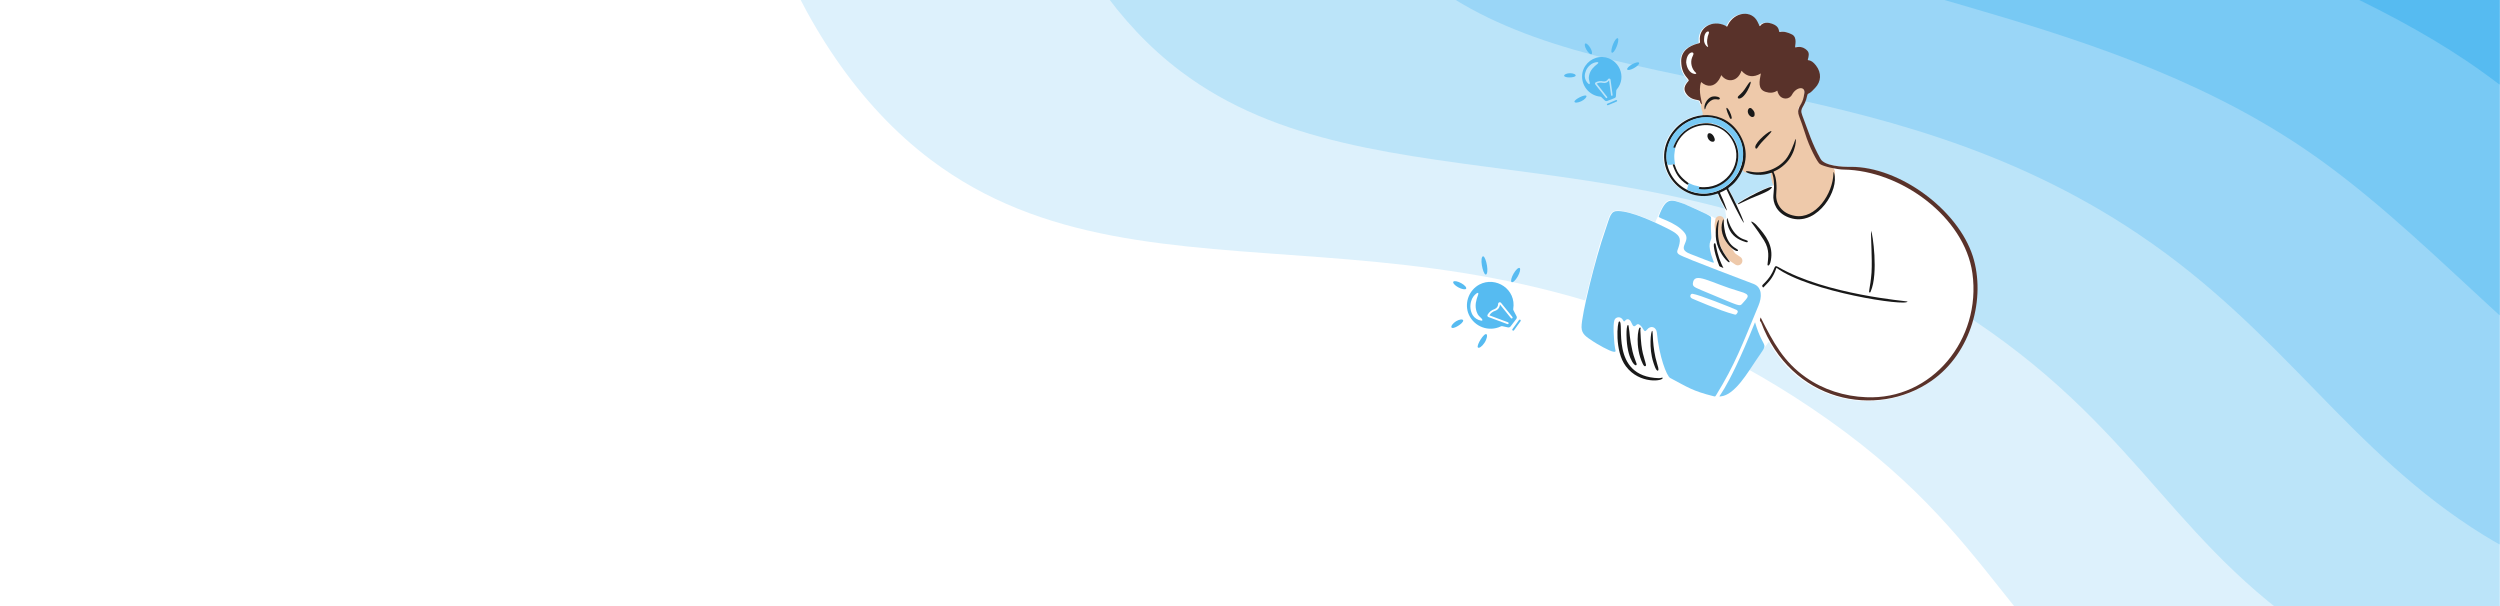 <?xml version="1.0" encoding="UTF-8" standalone="no"?><!DOCTYPE svg PUBLIC "-//W3C//DTD SVG 1.1//EN" "http://www.w3.org/Graphics/SVG/1.1/DTD/svg11.dtd"><svg width="100%" height="100%" viewBox="0 0 14325 3475" version="1.1" xmlns="http://www.w3.org/2000/svg" xmlns:xlink="http://www.w3.org/1999/xlink" xml:space="preserve" xmlns:serif="http://www.serif.com/" style="fill-rule:evenodd;clip-rule:evenodd;stroke-linecap:round;"><rect x="0" y="0" width="14325" height="3475" fill="#333333" stroke="none"/><g><g><clipPath id="_clip1"><rect x="0" y="-0.154" width="14322.9" height="3476.3"/></clipPath><g clip-path="url(#_clip1)"><rect x="0" y="0" width="14322.9" height="3492.73" style="fill:#fff;"/><g><g><clipPath id="_clip2"><rect x="-54.167" y="-8.485" width="14427.1" height="9036.63"/></clipPath><g clip-path="url(#_clip2)"><path d="M6679.83,1435.94c1180.75,890.559 2660.25,-108.544 4544.79,1159.19c1045.8,703.422 843.942,1181.8 1814.65,1782.08c1463.85,905.324 3905.47,1043.76 5633.12,-324.304c1941.49,-1537.34 1845.83,-4077.67 1826.39,-4593.89c-140.971,-3750.34 -3703.44,-5837.73 -4061.25,-6039.89c-2896.98,-1636.61 -7621.58,-1877.57 -9769.29,1006.09c-1632.88,2192.4 -1524.27,5852.41 11.596,7010.81l-0,-0.088l-0.013,-0.005Z" style="fill:#aaf9f9;fill-rule:nonzero;"/><path d="M5753.71,1431.34c1266.82,955.437 2854.04,-116.502 4875.92,1243.6c1121.93,754.705 905.4,1267.84 1946.81,1911.95c1570.45,971.252 4189.96,1119.75 6043.54,-348.009c2082.81,-1649.24 1980.38,-4374.66 1959.38,-4928.52c-151.392,-4023.49 -3973.21,-6263.02 -4357.12,-6479.85c-3107.97,-1755.74 -8176.71,-2014.38 -10481,1079.38c-1751.77,2352.06 -1635.26,6278.75 12.462,7521.46l0.021,-0.004Z" style="fill:#c6fbfb;fill-rule:nonzero;"/><path d="M4827.5,1426.75c1352.78,1020.32 3047.74,-124.372 5206.96,1328.02c1198.16,805.971 966.875,1353.92 2079.05,2041.7c1677.15,1037.2 4474.46,1195.79 6453.88,-371.601c2224.3,-1761.23 2114.75,-4671.75 2092.36,-5263.19c-161.63,-4296.72 -4242.92,-6688.18 -4652.88,-6919.78c-3319,-1875 -8731.96,-2151.14 -11192.6,1152.65c-1870.85,2511.78 -1746.34,6705.04 13.263,8032.2l-0.042,0.008Z" style="fill:#e3fdfd;fill-rule:nonzero;"/><path d="M3901.39,1422.06c1438.82,1085.2 3241.53,-132.238 5538,1412.43c1274.27,857.15 1028.42,1440.02 2211.2,2171.57c1783.73,1103.13 4758.96,1271.79 6864.17,-395.214c2365.62,-1873.22 2249.13,-4968.75 2225.52,-5597.74c-171.875,-4569.85 -4512.71,-7113.42 -4948.75,-7359.79c-3530.07,-1994.16 -9287.17,-2287.89 -11904.3,1225.92c-1989.74,2671.5 -1857.31,7131.37 14.063,8542.85l0.083,0l0.008,-0.02Z" style="fill:#fff;fill-rule:nonzero;"/><path d="M5333.62,915.57c1271.82,959.234 3014.55,56.392 5044.42,1421.8c1126.41,757.713 1087.15,1375.4 2132.69,2022c1576.68,975.15 4201.29,1045.15 6062.17,-428.443c2091.15,-1655.78 1880.9,-4490.9 1848.09,-5045.31c-244.446,-4122.65 -4047.14,-6226.86 -4432.54,-6444.57c-3120.36,-1762.73 -8303.33,-2051.7 -10616.8,1054.35c-1758.89,2361.43 -1692.33,6172.49 -38.108,7420.15l0.033,0.03Z" style="fill:#ddf1fc;fill-rule:nonzero;"/><path d="M6765.88,409.076c1104.81,833.28 2787.48,245.027 4550.83,1431.17c978.542,658.166 1145.9,1310.78 2054.1,1872.52c1369.72,847.065 3643.7,818.519 5260.25,-461.587c1816.67,-1438.43 1512.15,-4013.23 1470.49,-4493.04c-319.617,-3675.83 -3581.41,-5340.17 -3916.22,-5529.32c-2710.64,-1531.33 -7319.62,-1815.5 -9329.29,882.689c-1527.87,2051.35 -1527.24,5213.69 -90.175,6297.58l0.017,-0.017Z" style="fill:#bbe4f9;fill-rule:nonzero;"/><path d="M8198.12,-97.506c937.796,707.323 2560.42,433.657 4057.29,1440.54c830.658,558.738 1204.63,1246.17 1975.59,1722.96c1162.67,719.086 3086.02,591.874 4458.25,-494.74c1542.01,-1221.06 1143.05,-3535.54 1093.05,-3940.56c-398.437,-3228.99 -3115.74,-4453.61 -3399.89,-4614.11c-2300.94,-1299.91 -6335.92,-1579.24 -8041.79,711.111c-1297.1,1741.17 -1362.34,4254.81 -142.517,5174.81l0.017,-0.008Z" style="fill:#9ad6f7;fill-rule:nonzero;"/><path d="M9630.38,-604c770.867,581.361 2333.42,622.291 3563.7,1449.91c682.708,459.204 1263.39,1181.46 1897.1,1573.39c955.625,591.085 2528.28,365.154 3656.41,-527.968c1267.36,-1003.62 772.742,-3057.69 715.275,-3388.2c-483.333,-2781.56 -2649.93,-3567.01 -2883.5,-3698.98c-1891.22,-1068.42 -5352.08,-1343.05 -6754.29,539.45c-1066,1431.27 -1197.27,3296.09 -194.583,4052.3l-0.083,0.088l-0.017,-0Z" style="fill:#78c9f4;fill-rule:nonzero;"/><path d="M11062.6,-1110.58c603.854,455.487 2106.35,810.917 3070.14,1459.28c534.845,359.763 1322.14,1116.85 1818.6,1423.92c748.663,463.001 1970.71,138.521 2854.39,-561.116c992.708,-786.167 401.388,-2579.58 337.675,-2835.83c-579.517,-2331.28 -2184.2,-2680.35 -2367.19,-2783.76c-1481.6,-836.997 -4368.38,-1106.87 -5466.79,367.88c-835.138,1121.28 -1032.19,2337.3 -246.821,2929.71l0,-0.088Z" style="fill:#56bbf1;fill-rule:nonzero;"/><path d="M12444.5,-1053.57c477.412,360.112 1686.89,570.044 2448.97,1082.64c422.879,284.451 1028.25,909.033 1420.75,1151.77c591.908,366.123 1617.69,80.791 2298.24,-542.117c730.905,-668.868 293.23,-2002.1 242.884,-2204.79c-458.334,-1843.26 -1727.07,-2119.3 -1871.77,-2200.99c-1171.44,-661.804 -3453.94,-875.188 -4322.46,290.903c-660.33,886.498 -837.709,1954.19 -216.634,2422.59l0.013,0Z" style="fill:#5185de;fill-rule:nonzero;"/><path d="M13826.5,-996.551c351.059,264.735 1267.43,329.085 1827.74,705.993c310.921,209.139 734.254,701.136 1022.87,879.689c435.191,269.157 1267.03,27.314 1742.38,-523.022c471.875,-546.446 184.721,-1424.72 147.741,-1573.66c-336.979,-1355.25 -1269.83,-1558.19 -1376.16,-1618.31c-861.321,-486.593 -2539.51,-643.417 -3178.05,213.909c-485.504,651.807 -643.109,1571.11 -186.513,1915.49l0,-0.088Z" style="fill:#4b4eca;fill-rule:nonzero;"/><path d="M9263.54,581.849l-49.759,21.071c-2.341,0.986 -5.083,-0.13 -6.058,-2.492c-0.987,-2.366 0.121,-5.122 2.467,-6.108l49.758,-21.071c2.358,-0.986 5.083,0.135 6.075,2.496c0.971,2.362 -0.137,5.118 -2.483,6.104Z" style="fill:#56bbf1;fill-rule:nonzero;"/><path d="M9081.08,253.233c2.155,-8.864 12.917,-4.006 24.325,10.567c11.425,14.574 18.855,33.745 16.63,42.604c-2.205,8.864 -12.896,4.007 -24.321,-10.567c-11.409,-14.577 -18.838,-33.547 -16.634,-42.604Z" style="fill:#56bbf1;fill-rule:nonzero;"/><path d="M9240.92,301.282c-20.679,10.769 3.575,-71.024 24.183,-81.596c20.608,-10.567 -3.596,70.832 -24.183,81.596Z" style="fill:#56bbf1;fill-rule:nonzero;"/><path d="M9328.04,400.669c-9.463,-1.967 -3.854,-13.193 12.779,-25.14c16.633,-11.948 37.571,-20.086 47.012,-18.181c9.463,1.9 3.788,13.063 -12.775,25.14c-16.566,12.077 -37.762,20.22 -47.016,18.181Z" style="fill:#56bbf1;fill-rule:nonzero;"/><path d="M9027.08,428.641c12.259,15.358 -49.429,19.955 -62.275,9.124c-6.458,-5.449 1.234,-13.655 19.167,-17.136c17.621,-3.411 37.5,1.053 43.108,8.012Z" style="fill:#56bbf1;fill-rule:nonzero;"/><path d="M9085.71,547.06c9.321,1.313 4.946,13.13 -11.875,25.342c-16.825,12.207 -39.254,17.984 -48.316,14.506c-19.946,-7.744 42.258,-42.34 60.121,-39.781l0.07,-0.067Z" style="fill:#56bbf1;fill-rule:nonzero;"/><path d="M9184.83,326.691c-54.633,-3.087 -103.816,33.476 -116.925,86.978c-13.37,62.887 26.421,124.724 88.888,138.182c4.304,0.919 8.683,1.577 13.037,2.039c4.638,0.327 5.159,2.227 25.905,21.792c3.645,3.545 8.991,4.594 13.679,2.689l41.666,-16.213c4.829,-1.708 8.092,-6.234 8.163,-11.356c2.533,-33.085 1.233,-33.937 4.041,-37.222c63.317,-73.848 10.038,-181.18 -78.52,-186.759l0.066,-0.13Zm-79.546,106.082c-4.187,20.547 0.9,24.746 3.976,41.161c0.12,0.26 -0.001,0.587 0.12,1.049c0.4,2.953 0.071,7.55 -3.387,7.353c-1.492,-0.264 -2.863,-0.985 -3.904,-2.034c-13.317,-11.033 -21.129,-27.444 -21.459,-44.773c0.78,-23.303 11.075,-45.293 28.438,-60.785c11.596,-11.032 26.667,-17.66 42.571,-18.843c9.129,0.394 8.679,4.069 2.15,9.782c-10.817,8.138 -20.729,17.464 -29.6,27.767c-9.321,11.422 -15.85,24.88 -18.904,39.323Zm135.104,111.531c0.137,2.492 -1.754,4.724 -4.238,4.858c-2.204,0.13 -4.237,-1.38 -4.758,-3.545l-11.546,-84.813c-7.687,11.813 -21.908,17.459 -35.537,14.179c-11.805,-2.958 -24.184,-1.511 -35.017,4.069l59.742,75.949c1.562,1.972 1.229,4.858 -0.663,6.502c-2.012,1.443 -4.754,1.179 -6.458,-0.658l-60.763,-76.998c-2.741,-3.352 -2.362,-8.273 0.971,-11.033c0.454,-0.39 0.975,-0.722 1.563,-1.049c13.108,-7.152 28.37,-9.124 42.85,-5.449c11.075,2.034 22.291,-3.214 27.775,-13.126c2.675,-3.545 7.691,-4.204 11.145,-1.51c1.705,1.313 2.813,3.213 3.075,5.315l11.805,87.242l0.054,0.067Z" style="fill:#56bbf1;fill-rule:nonzero;"/><path d="M8712.88,1840.23l-37.604,52.143c-1.808,2.496 -5.208,3.041 -7.708,1.238c-2.517,-1.783 -3.021,-5.244 -1.234,-7.761l37.588,-52.139c1.804,-2.5 5.208,-3.041 7.725,-1.259c2.5,1.8 3.004,5.244 1.233,7.778Z" style="fill:#56bbf1;fill-rule:nonzero;"/><path d="M8327.12,1620.1c-3.262,-10.282 10.608,-12.081 31.113,-4.3c20.537,7.753 39.741,22.552 42.933,32.889c3.196,10.34 -10.608,12.085 -31.108,4.299c-20.542,-7.752 -39.621,-22.35 -42.938,-32.888Z" style="fill:#56bbf1;fill-rule:nonzero;"/><path d="M8518.5,1569.84c-14.325,23.714 -39.812,-74.2 -25.296,-97.679c14.513,-23.484 39.6,74.024 25.296,97.679Z" style="fill:#56bbf1;fill-rule:nonzero;"/><path d="M8667.5,1616.59c-10.763,3.846 -11.946,-10.949 -2.379,-33.396c9.517,-22.414 25.8,-43.624 36.562,-47.563c10.746,-3.943 11.788,10.911 2.413,33.367c-9.375,22.456 -25.938,43.862 -36.563,47.562l-0.033,0.03Z" style="fill:#56bbf1;fill-rule:nonzero;"/><path d="M8379.5,1831.34c21.808,7.932 -37.917,50.842 -57.55,47.856c-9.896,-1.502 -7.083,-14.632 8.975,-29.26c15.8,-14.334 38.679,-22.2 48.575,-18.596Z" style="fill:#56bbf1;fill-rule:nonzero;"/><path d="M8511.33,1915.06c10.225,-4.404 13.021,10.295 3.438,33.002c-9.567,22.686 -28.821,42.579 -40.088,44.605c-24.929,4.493 16.946,-69.078 36.65,-77.607Z" style="fill:#56bbf1;fill-rule:nonzero;"/><path d="M8477.12,1630.28c-57.275,30.758 -84.775,98.166 -65.421,160.57c24.863,71.994 102.988,110.08 174.5,85.053c4.946,-1.733 9.775,-3.725 14.479,-6.016c4.913,-2.533 6.563,-0.872 39.53,6.066c5.87,1.347 11.945,-0.91 15.537,-5.785l32.346,-42.264c3.8,-4.685 4.375,-11.276 1.337,-16.553c-17.641,-35.099 -19.462,-35.133 -18.645,-40.288c19.062,-114.116 -100.505,-189.822 -193.663,-140.72l0,-0.063Zm-15.783,156.828c8.333,23.438 16.058,24.558 29.2,39.294c0.279,0.156 0.312,0.609 0.854,0.961c2.167,2.744 4.704,7.639 1.058,9.506c-1.683,0.684 -3.508,0.822 -5.262,0.369c-20.225,-3.008 -38.192,-14.699 -49.15,-32.091c-13.471,-24.138 -16.459,-52.806 -8.35,-79.226c5.037,-18.366 16.2,-34.432 31.666,-45.457c9.463,-5.277 11.234,-1.241 8.163,8.646c-5.938,14.98 -10.333,30.527 -13.042,46.463c-2.516,17.363 -0.833,35.016 4.879,51.569l-0.016,-0.034Zm205.07,29.399c1.684,2.449 1.13,5.839 -1.337,7.567c-2.188,1.523 -5.138,1.242 -6.979,-0.663l-63.509,-78.776c-0.608,16.725 -11.579,31.269 -27.395,36.391c-13.734,4.283 -25.467,13.474 -32.967,25.815l106.979,40.045c2.775,1.083 4.234,4.162 3.317,6.972c-1.167,2.694 -4.133,4.145 -6.946,3.34l-108.629,-40.465c-4.863,-1.64 -7.429,-6.922 -5.763,-11.779c0.259,-0.701 0.555,-1.38 0.971,-1.976c8.904,-15.362 23.229,-26.793 40.088,-32.02c12.516,-4.808 20.608,-17.078 20.154,-30.573c0.558,-5.21 5.208,-9.002 10.417,-8.423c2.5,0.251 4.791,1.522 6.354,3.507l65.279,81.054l-0.033,-0.016Z" style="fill:#56bbf1;fill-rule:nonzero;"/><path d="M11014.8,1108.42c-290.834,-204.004 -420.763,-123.604 -550.679,-170.403c-54.825,-20.4 -83.438,-122.404 -141.838,-276.007c-7.154,-18 -7.154,-34.797 3.575,-50.402c27.413,-39.6 20.258,-68.399 30.992,-73.202c15.5,-7.198 71.508,-50.398 65.554,-110.398c-3.579,-33.602 -33.371,-78.001 -66.754,-82.804c-7.154,-1.2 14.304,-33.598 -4.759,-53.998c-33.383,-36.001 -67.95,-18 -70.329,-20.4c-3.575,-3.603 15.504,-56.405 -17.883,-73.206c-57.204,-29.998 -73.888,-7.198 -75.083,-19.2c-3.58,-32.402 -38.146,-46.799 -67.938,-47.999c-34.562,-2.399 -39.337,21.6 -42.917,20.4c-3.575,-8.398 -8.333,-16.8 -11.908,-25.199c-19.079,-39.604 -59.6,-52.806 -96.562,-43.204c-61.98,15.601 -75.088,69.603 -78.663,70.803c-3.575,1.2 -27.412,-24 -81.042,-15.601c-47.691,7.203 -79.862,50.402 -75.104,97.205c2.396,21.6 -3.575,5.999 -51.25,31.198c-77.466,40.8 -64.358,138.005 -13.108,190.807c5.954,5.999 1.2,7.199 -9.529,20.396c-35.767,44.404 9.529,92.406 67.933,99.605c9.529,1.2 3.575,-1.204 41.717,81.6c-78.663,1.2 -157.342,39.6 -206.196,121.205c-107.275,182.4 69.129,399.606 271.754,328.804c2.375,-1.2 4.771,-2.399 5.954,2.4c4.775,12.001 28.609,64.803 44.113,88.803c1.183,1.199 3.579,31.202 7.154,50.398c-10.729,3.603 -27.429,7.202 -42.917,12.001c-1.2,-4.799 -218.125,-109.198 -265.8,-115.201c-41.717,-4.799 -57.221,27.598 -98.942,127.203c-41.716,-20.4 -206.195,-88.799 -243.141,-61.204c-20.275,14.401 -21.459,32.402 -45.296,100.804c-11.925,33.602 -23.833,60.001 -51.267,165.604c-114.408,435.617 -103.679,415.2 -19.062,470.418c40.521,26.39 144.221,80.384 153.766,82.796c26.217,86.399 96.546,143.991 202.626,146.403c10.729,0 52.445,-16.796 76.283,-28.802c4.775,5.994 5.954,9.594 10.729,12.006c320.625,170.403 327.779,139.201 491.075,-100.817c13.108,-19.192 54.829,-73.202 75.088,-103.196c221.7,405.614 746.145,439.211 1014.34,150.003c218.125,-234.007 296.788,-696.014 -134.687,-999.619Zm-1065.59,61.2c-45.296,-97.201 -51.25,-92.402 -44.096,-97.201c34.567,-26.403 59.6,-56.401 78.663,-98.401c11.925,7.199 52.445,21.6 83.437,23.999c65.554,3.6 83.438,-20.4 88.196,-8.398c7.15,22.8 9.546,46.799 9.546,70.798c-67.95,25.199 -150.192,60.005 -215.746,109.203Z" style="fill:#fff;fill-rule:nonzero;"/><path d="M10300.6,673.005c0,34.537 12.308,66.658 19.792,99.832c3.629,16.07 12.016,32.888 18.908,47.642c9.25,19.796 15.4,40.703 26.163,59.878c11.629,20.715 20.904,43.666 31.945,64.909c1.646,3.188 5.588,12.866 5.484,9.271c-0.154,-5.504 -1.525,-10.815 -2.638,-16.18c-3.404,-16.348 -9.116,-31.76 -14.116,-47.642c-5.571,-17.699 -16.684,-30.208 -23.8,-46.363c-6.459,-14.624 -13.263,-29.167 -20.384,-43.502c-5,-10.059 -10.066,-19.938 -14.896,-30.186c-5.104,-10.865 -7.237,-21.793 -11.458,-32.847c-2.05,-5.344 -9.287,-21.52 0.088,-11.54c4.391,4.665 7.845,14.988 7.845,21.306" style="fill:none;fill-rule:nonzero;stroke:#eec9aa;stroke-width:52.26px;"/><path d="M10278.5,813.028c6.18,63.738 34.567,118.025 56.492,176.083c3.667,9.716 8.542,19.192 11.233,29.348c1.354,5.139 -1.908,7.123 -5.296,10.441c-4.408,4.33 -34.687,38.17 -39.687,24.251c-5.138,-14.304 -9.408,-28.945 -14.337,-43.321c-6.025,-17.509 -13.351,-34.39 -17.538,-52.613c-0.9,-3.935 -4.2,-15.475 -2.604,-11.838c2.779,6.297 1.391,16.323 1.962,23.097c0.992,11.675 1.946,23.454 1.946,35.188c0,2.575 1.579,11.418 -0.279,4.685c-2.621,-9.442 -8.904,-10.336 -14.704,-15.458c-1.546,-1.355 -10.729,-7.794 -12.1,-6.41c-2.85,2.869 0.017,22.842 1.3,26.307c2.9,7.802 3.525,0.096 1.667,-3.7c-1.459,-2.966 0.541,-1.338 1.37,0.822c2.034,5.269 5.334,9.199 7.105,14.716c2.791,8.658 9.129,16.066 9.129,25.895c-0,6.742 1.304,13.16 1.304,19.977c-0,6.653 -4.688,22.191 3.904,22.191" style="fill:none;fill-rule:nonzero;stroke:#eec9aa;stroke-width:191.61px;"/><path d="M10180.8,980.193l10.575,-0" style="fill:none;fill-rule:nonzero;stroke:#eec9aa;stroke-width:52.26px;"/><path d="M10205.4,1037c-2.275,0.289 -2.242,5.076 -3.125,7.106c-0.609,1.368 -0.4,2.979 -0.4,4.438c-0,1.439 -2.204,4.242 -0.784,4.242c1.425,-0 0.784,-17.053 0.784,-19.335" style="fill:none;fill-rule:nonzero;stroke:#eec9aa;stroke-width:52.26px;"/><path d="M10187.8,1038.78c-0.625,5.684 1.441,10.491 1.754,15.982c0.312,5.08 6.733,8.411 7.062,14.204c0.921,16.608 -1.77,32.419 -1.77,48.632c-0,17.64 6.166,28.82 17.641,42.021c8.992,10.337 14.063,24.906 24.792,33.539c7.237,5.839 58.992,30.254 63.383,21.407" style="fill:none;fill-rule:nonzero;stroke:#eec9aa;stroke-width:52.26px;"/><path d="M10196.6,1150.64c0,13.793 16.25,24.721 23.909,34.621c5.8,7.517 18.662,14.422 27.237,18.252c7.346,3.293 16.546,3.562 22.917,9.271c14.167,12.681 42.987,16.524 60.854,12.526c21.838,-4.887 44.008,-10.898 58.296,-29.394c10.766,-13.931 24.062,-25.597 35.662,-38.568c5.034,-5.638 7.134,-12.505 12.342,-17.757c5.554,-5.601 10.296,-15.765 14.117,-22.687c8.312,-15.081 15.987,-32.053 19.687,-48.829c1.542,-7.005 5.396,-15.999 5.396,-23.085c0,-7.807 5.279,-13.633 5.279,-21.306c0,-9.799 13.925,-42.226 -0.383,-46.656c-11.229,-3.478 -25.313,-2.542 -35.763,-8.386c-5.85,-3.272 -15.921,-5.16 -20.279,-10.655c-3.262,-4.09 -3.071,-4.27 -1.771,0.986c2.588,10.387 6.146,22.158 10.575,31.865c1.979,4.333 2.988,9.145 5.296,13.218c1.754,3.079 7.983,-0.847 10.192,1.38c5.466,5.5 -6.979,36.601 -8.821,43.993c-3.3,13.285 -7.763,28.387 -13.317,40.842c-18.854,42.163 -50.504,72.488 -90.241,94.99c-10.505,5.948 -18.213,9.229 -30.175,6.217c-20.884,-5.252 -37.396,-21.117 -57.325,-28.408c-1.771,-0.65 -12.45,-5.328 -8.525,-5.328c18.887,0 37.204,1.821 56.337,0.394c13.783,-1.027 26.283,0.08 39.096,-5.818c20.312,-9.35 40.225,-19.775 56.529,-35.808c9.775,-9.594 25.171,-26.479 28.608,-40.347c3.284,-13.197 -8.833,-0.621 -15.275,4.241c-25.141,18.986 -50.783,35.2 -78.683,49.618c-2.204,1.145 -15.379,7.387 -15.379,6.414" style="fill:none;fill-rule:nonzero;stroke:#eec9aa;stroke-width:52.26px;"/><path d="M9854.08,1263.92c0,11.725 -5.712,24.528 -2.916,36.455c3.579,15.299 7.658,30.908 9.583,46.484c1.338,10.676 7.954,24.557 13.092,33.782c10.154,18.265 15.729,40.187 28.054,57.252c8.925,12.338 15.262,28.102 27.9,37.281c9.271,6.754 18.596,12.757 27.971,19.053" style="fill:none;fill-rule:nonzero;stroke:#eec9aa;stroke-width:52.26px;"/><path d="M9958.96,412.604c8.421,-0 15.955,1.841 23.734,5.004c25.137,10.211 48.716,22.187 72.604,35.015c20.367,10.937 32.342,18.223 43.3,38.074c1.612,2.928 -6.65,-1.309 -9.533,-2.958c-23.23,-13.226 -43.317,-31.877 -64.184,-48.388c-40.279,-31.844 -81.925,-61.888 -122.604,-93.204c-11.979,-9.224 25.833,15.887 39.654,21.948c23.488,10.299 48.263,17.514 72.1,26.949c15.4,6.095 32.758,11.766 45.921,22.258c8.087,6.431 -2.571,7.824 -8.508,8.063c-21.338,0.86 -42.342,-2.874 -63.471,-5.001c-0.192,-0.021 -9.254,-1.686 -6.913,1.225c9.1,11.213 26.754,18.232 39.15,24.293c29.517,14.439 60.35,24.524 92.275,32.058c9.029,2.131 25.417,5.537 34.88,7.35c3.037,0.578 22.133,6.237 25.954,3.674c3.158,-2.118 -6.596,-3.838 -10.138,-5.206c-9.204,-3.565 -18.141,-6.556 -27.587,-9.497c-28.125,-8.755 -56.946,-15.882 -85.784,-21.843c-8.937,-1.85 -14.945,-2.89 -23.712,-4.082c-3.142,-0.428 -12.309,-0.667 -9.342,-1.736c8.679,-3.126 20.763,-0.76 29.808,-1.33c5.68,-0.353 24.95,0.025 27.988,-6.737c4.775,-10.567 -53.367,-10.244 -58.3,-9.905c-3.75,0.265 -54.688,8.848 -38.421,15.215c14.758,5.781 62.604,8.969 47.242,5.102c-32.259,-8.118 -68.125,-8.781 -101.2,-8.781c-2.221,0 -8.904,0 -6.683,0c18.387,0 36.77,-0.037 55.158,0.412c36.492,0.889 73.054,2.269 109.512,4.287c18.767,1.04 39.288,1.254 57.588,6.33c9.512,2.639 -18.283,11.268 -20.279,11.943c-9.255,3.15 -18.767,5.277 -28.088,8.168c-3.646,1.132 -10.904,5.591 -7.187,-1.125c10.795,-19.569 24.791,-37.339 37.1,-55.943c3.108,-4.682 3.333,-5.148 2.237,0.411c-3.4,17.274 -5.225,35.082 -7.1,52.571c-1.562,14.581 -2.029,29.041 -2.029,43.694c-0,9.032 -3.092,24.788 0.417,33.384c0.066,0.197 3.487,-8.503 3.645,-8.986c2.084,-6.359 4.355,-12.681 4.963,-19.397c0.8,-8.877 -24.425,21.755 -26.267,23.89c-10.241,11.909 -20.504,23.789 -30.712,35.728c-2.846,3.319 -6.492,7.908 -4.984,0.818c5.105,-23.722 6.6,-48.72 14.413,-71.767c3.317,-9.795 0.712,5.386 0.608,7.043c-0.783,11.788 -0.783,23.891 0.604,35.628c0.646,5.496 0.784,20.354 8.925,16.029c9.496,-5.051 16.059,-13.973 24.742,-20.215" style="fill:none;fill-rule:nonzero;stroke:#eec9aa;stroke-width:52.26px;"/><path d="M9765.5,469.571c0,14.8 -7.292,30.418 -7.292,45.943c0,5.663 -2.779,20.92 0.4,25.317c3.767,5.218 0.73,18.231 5.971,22.455c2.067,1.657 4.567,16.34 4.567,19.297c-0,7.564 3.662,14.225 3.662,22.049c0,9.824 6.13,30.228 12.363,38.077c2.779,3.503 7.467,15.794 13.175,16.13c5.696,0.34 32.867,10.873 32.867,6.942c-0,-5.965 -2.517,-12.165 -3.663,-17.967c-2.954,-15.059 -4.462,-30.405 -5.071,-45.733c-1.283,-33.467 -4.046,-67.417 -4.046,-100.859c0,-55.743 -1.82,111.472 -1.82,167.215c-0,36.756 1.025,-73.626 -2.034,-110.252c-2.171,-25.929 -4.929,-52.189 -9.737,-77.791c-2.084,-11.117 -3.267,3.83 -3.75,7.249c-2.621,18.449 -2.746,74.477 -2.746,55.839c-0,-20.266 1.375,-39.936 0.104,-60.227c-0.521,-8.507 -2.083,13.21 -2.117,13.474c-4.67,30.195 -7.62,60.663 -10.658,91.06c-2.604,26.034 -4.933,52.445 -2.725,78.605c0.588,7.211 0.708,17.694 4.458,24.297c0.784,1.384 7.417,-9.401 7.605,-9.699c8.683,-14.292 14.395,-30.69 19.566,-46.551c3.267,-10.018 6.304,-20.161 8.317,-30.522c1.008,-5.248 0.504,-10.207 2.829,-14.905" style="fill:none;fill-rule:nonzero;stroke:#eec9aa;stroke-width:52.26px;"/><path d="M9825.75,464.055c1.667,50.448 12.692,106.975 31.946,154.353c4.983,12.266 9.304,30.812 10.033,44.101c0.054,0.844 -0.104,9.712 1.825,6.326c10.379,-18.277 12.692,-39.898 15.521,-60.432c2.983,-21.722 1.004,-43.258 3.142,-64.925c0.345,-3.688 0.504,-8.466 1.508,-12.048c0.833,-2.928 2.017,5.78 2.537,8.78c2.255,12.761 3.767,25.639 5.484,38.484c4.029,30.372 7.604,59.682 8.316,90.347c0.538,23.693 8.371,-46.677 10.938,-70.232c4.358,-39.948 10.954,-160.239 10.954,-120.055c0,44.684 -12.654,89.478 -9.929,134.242c0.054,0.919 0.937,9.569 1.217,8.881c6.145,-15.458 12.483,-30.778 17.845,-46.551c7.05,-20.723 16.13,-41.526 21.096,-62.883c0.242,-1.048 0.779,-4.224 0.604,-3.167c-1.3,7.845 -3.07,15.597 -4.666,23.379c-13.146,64.161 -27.484,130.404 -24.446,196.206c0.05,0.91 -0.383,9.669 1.925,4.493c6.112,-13.676 6.912,-30.98 9.533,-45.528c3.75,-20.711 13.213,-83.14 10.45,-62.274c-3.108,23.513 -10.729,50.276 -7.1,74.011c2.554,16.642 11.442,-66.305 7.604,-49.92c-1.441,6.205 -2.22,25.363 -2.22,18.991c-0,-30.581 -17.746,-63.608 -29.809,-90.858c-8.058,-18.148 -16.721,-36.077 -25.054,-54.103c-4.062,-8.784 -9.321,-15.819 -16.321,-22.459c-3.696,-3.503 -12.15,-15.329 -17.446,-16.13c-5.45,-0.826 -6.25,29.377 -6.283,31.848c-0.279,22.959 8,39.865 21.996,57.475c7.725,9.707 16.387,16.721 26.875,23.379c4.6,2.919 13.279,8.041 15,13.272" style="fill:none;fill-rule:nonzero;stroke:#eec9aa;stroke-width:52.26px;"/><path d="M9895.12,675.379c0,8.453 7.604,13.873 14.2,18.374c6.875,4.703 11.304,14.263 18.646,17.967c12.5,6.289 18.458,13.466 28.3,23.379c3.108,3.133 3.229,7.408 7.1,10.005c1.858,1.25 4.254,3.049 5.679,4.795c4.512,5.57 11.65,17.513 13.679,24.708c1.65,5.806 2.467,11.578 3.75,17.455c2.188,9.841 9.167,16.822 14.096,25.216c13.646,23.24 11.354,48.812 11.354,74.93c0,21.445 1.025,42.742 -3.542,63.394c-1.02,4.661 -3.8,8.273 2.642,8.273l17.342,-0c12.571,-0 25.8,0.205 37.5,3.569c4.829,1.389 11.304,-1.736 16.441,-1.736c10.225,-0 22.084,-1.192 31.93,-3.675c11.266,-2.836 24.145,-6.766 34.583,-11.431c9.875,-4.422 22.917,-2.899 31.021,-10.618c8.041,-7.643 16.008,-12.471 21.912,-22.866c3.625,-6.406 14.825,-12.12 21.092,-15.723c9.412,-5.416 18.333,-17.942 23.108,-27.561c3.821,-7.698 25.904,-71.285 17.846,-75.341" style="fill:none;fill-rule:nonzero;stroke:#eec9aa;stroke-width:52.26px;"/><path d="M9964.54,711.746c27.846,28.605 50.121,61.619 62.983,100.045c6.042,18.055 18.35,43.871 12.308,63.767c-3.229,10.601 -2.1,27.108 -2.671,38.103c-0.312,6.347 -1.77,12.476 -1.77,19.095c-0,9.405 5.97,-9.275 7.1,-12.228c12.5,-32.834 4.633,-69.846 1.771,-103.682c-4.013,-47.009 -12.05,-93.975 -20.488,-140.372c-9.737,-53.729 -11.404,-106.17 -11.404,-160.884c-0,-10.135 -6.042,19.33 -8.267,29.209c-10.416,46.069 -17.5,91.299 -21.458,138.446c-0.209,2.542 -0.396,17.174 -0.396,6.469c-0.004,-24.893 -0.679,-49.618 -1.671,-74.482c-0.171,-4.27 1.009,-15.303 -1.091,-4.849c-2.83,14.158 -4.325,28.303 -4.325,42.751c-0,37.859 4.916,-75.56 7.97,-113.289c2.013,-24.717 -5.362,13.654 -6.195,18.898c-4.38,27.708 -5.367,55.336 -7.971,83.169c-0.384,4.078 -0.888,17.46 1.771,5.357c5.954,-27.183 10.016,-56.774 12.9,-84.482c2.045,-19.842 -1.08,10.865 -1.392,14.552c-2.254,27.364 -3.542,54.602 -3.542,82.058c0,21.977 12.067,-29.201 12.396,-7.274c0.104,6.615 -3.125,39.94 8.875,40.624c2.013,0.113 5.121,-3.734 6.683,-1.011c3.092,5.403 3.384,12.169 4.825,18.088c0.538,2.24 2.659,8.327 2.659,2.526c-0,-5.424 1.771,-21.592 1.771,-16.168c-0.001,9.162 -0.105,18.328 -0.001,27.49c0.259,24.02 5.292,-2.148 6.301,-11.322c4.533,-41.413 6.095,-82.54 6.095,-124.196c0,-26.088 3.263,-54.623 -0.087,-80.543c-3.267,-25.136 -4.446,50.541 -5.038,75.891c-0.329,14.888 -0.379,29.813 0.696,44.668c0.313,4.19 -0.433,11.389 0.888,15.462c0.45,1.401 1.3,-2.651 1.771,-4.044c2.845,-8.247 3.991,-17.346 5.708,-25.87c2.9,-14.393 5.35,-28.907 8.475,-43.25c-0,-0.008 2.567,-11.188 3.142,-12.128c0.345,-0.562 0.52,1.259 0.487,1.918c-0.296,8.041 -3.579,38.077 -3.837,40.628c-3.038,29.784 -6.321,59.471 -6.788,89.436c-0.087,5.508 -1.633,16.155 0,22.028c0.588,2.135 2.896,-3.356 3.833,-5.353c9.046,-19.414 15.488,-40.154 22.642,-60.332c6.233,-17.56 12.463,-35.158 20.067,-52.147c1.112,-2.484 5.158,-12.883 4.341,-3.235c-4.166,49.27 -16.737,97.47 -18.904,147.038c-0.383,9.065 -1.6,23.923 3.646,6.669c13.175,-43.27 24.146,-87.338 36.508,-130.869c0.538,-1.867 10.817,-37.21 8.471,-21.017c-5.937,40.876 -9.354,81.99 -12.396,123.189c-0.154,2.022 -2.237,32.855 1.859,16.977c15.087,-58.356 25.625,-118.709 36.721,-177.963c3.037,-16.209 5.9,-32.523 7.862,-48.913c0.696,-5.654 0.454,-3.62 0,0.81c-4.392,43.942 -11.458,87.532 -15.154,131.579c-1.496,17.799 -5.938,71.003 -2.154,53.561c5.016,-23.19 12.116,-46.262 18.7,-69.024c4.929,-17.069 9.841,-34.134 14.65,-51.237c1.266,-4.497 4.725,-17.573 5.329,-12.937c1.321,10.282 -2.446,24.754 -3.558,34.663c-4.046,36.273 -8.855,72.438 -11.7,108.842c-1.075,13.68 -2.171,27.489 -2.171,41.228c-0,2.265 2.012,-4.069 2.571,-6.263c18.295,-73.269 36.145,-146.672 56.77,-219.295c3.438,-12.044 7.359,-24.201 9.546,-36.585c0.713,-4.031 -1.266,8.092 -1.958,12.128c-9.638,56.015 -16.321,112.45 -22.45,168.968c-1.388,12.837 -2.933,25.703 -3.629,38.607c-0.034,0.704 -0.121,2.793 0.087,2.118c0.713,-2.173 1.284,-4.388 1.979,-6.565c12.205,-38.292 23.509,-76.784 39.167,-113.792c0.696,-1.641 6.2,-15.35 3.142,-3.839c-4.963,18.806 -9.913,37.537 -13.975,56.59c-3.854,18.16 -6.963,36.341 -9.238,54.774c-0.083,0.62 -1.908,15.571 -0.587,13.742c4.962,-6.963 7.133,-17.627 9.737,-25.568c5.871,-17.933 11.875,-35.812 18.004,-53.662c4.95,-14.43 14.638,-32.418 15.367,-48.099c0.379,-8.323 -3.229,2.571 -3.562,5.458c-0.138,1.266 5.158,-27.087 13.004,-27.087c0.696,-0 -0.467,4.191 -0.504,4.547c-0.259,3.176 -0.084,6.418 -0.084,9.602c0,7.321 5.9,-8.553 7.479,-11.116c7.9,-12.904 15.038,-26.638 24.013,-38.808c2.133,-2.898 3.404,-0.18 6.596,-0.91c8.021,-1.833 7.971,-1.699 7.971,7.379l-0,17.283c-0,10.479 -0.784,21.004 -7.084,29.105c-5.625,7.215 -9.637,17.065 -15.558,23.139c-7.046,7.232 -11.021,14.343 -11.021,25.061c0,22.975 -1.271,45.997 -5.208,68.319c-2.121,11.934 -3.196,26.612 -3.646,38.601c-0.575,15.195 -7.083,29.961 -7.083,45.478c-0,14.779 -7.225,60.432 -26.584,60.432" style="fill:none;fill-rule:nonzero;stroke:#eec9aa;stroke-width:52.26px;"/><path d="M10260.1,653.318c-4.425,33.489 -15.033,66.75 -25.137,98.816c-8.525,27.066 -12.571,56.901 -23.213,83.098c-16.042,39.483 -32.362,84.541 -78.492,94.634c-19.737,4.321 -41.875,-0.919 -61.958,-0.919c-1.25,0 -12.987,-0.402 -11.146,-1.43c10.379,-5.802 24.304,-7.463 35.692,-10.412c62.379,-16.146 104.479,-84.608 131.408,-138.836c6.925,-13.952 13.525,-28.026 20.088,-42.159c1.65,-3.562 10.937,-18.794 10.937,-18.479c0,34.378 -7.9,66.649 -15.4,100.146c-5.087,22.607 -9.479,47.755 -23.333,67.069c-4.358,6.078 -9.15,12.698 -15.104,17.354c-2.484,1.947 -1.979,2.681 -1.321,0.613c4.271,-13.382 5.608,-28.983 7.812,-42.772c5.038,-31.433 10.417,-62.836 14.392,-94.432c3.7,-29.394 9.917,-59.397 11.063,-89.017c0.083,-2.538 1.179,-10.978 -1.113,-4.287c-6.912,20.089 -16.787,38.425 -26.683,57.168c-14.55,27.616 -29.429,55.336 -41.167,84.323c-1.562,3.864 -3.158,7.744 -4.65,11.637c-1.633,4.216 2.013,-8.822 2.829,-13.269c5.121,-28.127 22.813,-111.98 15.625,-84.322c-9.408,36.11 -15.625,73.025 -23.733,109.433c-5.296,23.765 11.562,-47.302 17.742,-70.848c5.437,-20.707 10.991,-41.379 15.712,-62.27c2.258,-9.967 3.267,-21.13 6.704,-30.829c14.929,-42.126 -61.737,167.744 -44.829,126.381c4.254,-10.407 4.517,-24.293 6.496,-35.321c0.796,-4.459 5.987,-14.909 1.717,-13.478c-5.192,1.749 -12.863,40.602 -13.992,44.307c-3.804,12.547 -7.867,25.014 -11.65,37.565c-0.329,1.074 -1.042,4.367 -0.817,3.268c1.129,-5.554 1.738,-9.673 2.638,-15.722c4.396,-29.269 10.416,-59.137 13.075,-88.61c3.141,-34.684 -17.242,67.547 -23.021,101.882c-3.854,22.905 7.117,-45.918 9.637,-69.011c1.075,-9.845 2.83,-19.997 -0.191,-3.574c-4.446,24.046 -8.492,48.171 -13.092,72.174c-0.729,3.814 -4.062,19.28 -1.008,6.435c8.821,-37.129 17.016,-74.452 24.95,-111.782c3.958,-18.681 12.221,-75.359 10.329,-56.355c-2.446,24.758 -11.163,49.919 -16.321,74.217c-4.392,20.714 -11.421,42.373 -12.879,63.599c-0.625,9.133 -0,-18.307 -0,-27.46c-0,-10.366 0.275,-20.773 -0,-31.135c-0.021,-0.994 0.521,-2.412 -0.296,-2.961c-2.483,-1.666 -1.929,5.688 -2.746,8.574c-6.733,23.605 -13.85,47.223 -18.454,71.36c-1.771,9.288 -3.4,21.919 -2.221,4.9c1.875,-27.519 2.188,-55.13 3.229,-82.691c0.33,-8.641 4.2,-33.878 0.817,-25.929c-6.946,16.319 -8.683,37.759 -12.171,55.025c-3.35,16.654 -5.904,33.447 -9.116,50.122c-2.15,11.07 -0.884,-2.882 -0.605,-6.125c0.9,-11.305 1.613,-22.535 1.405,-33.891c-0.138,-7.652 -3.505,13.747 -3.75,15.005c-2.05,10.685 -2.846,21.525 -4.963,32.159c-0.125,0.621 2.117,-18.596 2.429,-22.972c1.421,-19.284 3.488,-38.564 4.359,-57.882c0.554,-12.241 -1.338,1.515 -2.121,5.513c-5.45,27.653 -10.034,55.285 -13.192,83.303c-0.279,2.596 -2.033,23.596 -1.408,21.847c3.35,-9.401 4.045,-22.405 4.045,-3.981c0,3.247 -0.208,40.737 6.492,36.442c6.304,-4.036 15.646,-31.236 20.888,-31.236c1.666,0 -3.455,29.826 3.854,12.249c5.85,-14.057 11.579,-28.001 18.558,-41.551c5.729,-11.108 4.967,-4.828 4.967,3.574c-0,8.885 -0.817,18.626 1.821,27.259c1.25,4.099 14.358,-13.063 14.808,-13.579c4.758,-5.508 12.604,-19.192 21.304,-19.192c2.846,0 5.675,2.723 4.863,5.718c-2.188,8.05 -6.063,10.634 -10.855,16.536c-13.991,17.217 -44.6,-2.114 -61.145,-8.78c-12.567,-5.059 -18.905,-15.475 -27.375,-25.215c-0.575,-0.663 -5.8,-4.38 -5.071,-5.202c4.216,-4.774 11.458,-8.44 16.233,-12.765c38.317,-34.726 68.088,-85.263 90.242,-131.588c13.596,-28.425 19.287,-57.944 22.308,-89.016c0.433,-4.527 4.792,-73.706 3.038,-73.706c-4.546,0 -11.788,9.879 -14.2,12.35c-15.071,15.467 -31.355,29.696 -47.863,43.594c-19.237,16.201 -34.342,34.571 -51.912,52.265" style="fill:none;fill-rule:nonzero;stroke:#eec9aa;stroke-width:52.26px;"/><path d="M10041.1,480.595c-10.054,-1.686 -21.771,-9.468 -31.425,-12.861c-31.842,-11.188 -64.254,-16.671 -97.846,-19.087c-19.967,-1.439 -59.237,0.914 -62.258,28.278c-3.3,29.885 51.425,31.365 69.654,33.073c43.454,4.073 86.996,5.067 130.504,0.919c11.283,-1.074 14.129,-1.775 3.746,-6.431c-14.304,-6.423 -28.679,-12.854 -43.192,-18.785c-42.637,-17.422 -86.666,-31.764 -132.637,-36.341c-4.863,-0.487 -37.104,-5.76 -37.104,5.512c-0,15.953 41.495,15.064 49.879,15.723c20.087,1.573 40.4,2.152 60.537,2.55c4.15,0.084 27.813,3.36 31.129,-0.818c0.434,-0.541 -10.729,-2.303 -11.145,-2.345c-10.85,-1.095 -21.859,-1.846 -32.759,-2.143c-3.996,-0.114 -39.912,-0.609 -20.991,5.818c39.204,13.311 81.25,17.69 121.787,25.111c6.079,1.116 24.325,3.582 18.146,3.88c-3.979,0.189 -6.771,0.567 -10.542,1.838" style="fill:none;fill-rule:nonzero;stroke:#eec9aa;stroke-width:52.26px;"/><path d="M10088.5,1818.89c72.708,143.992 132.308,254.407 258.646,343.197c100.12,70.811 221.7,109.212 345.658,113.998c377.85,16.818 661.529,-332.395 609.079,-710.406c-45.292,-322.806 -410.017,-589.21 -737.812,-594.013c-33.367,-0 -115.605,-16.801 -137.067,-32.398c-13.104,-9.602 -59.6,-94.802 -84.633,-177.606c-27.413,-87.599 -42.9,-106.799 -38.142,-130.802c5.971,-31.203 27.412,-36.002 34.567,-97.202c5.97,-42 -46.48,-36.001 -70.313,8.399c-15.504,30.002 -57.225,30.002 -75.087,1.199c-4.775,-7.198 -7.155,-15.596 -9.55,-23.999c-21.459,14.401 -44.096,14.406 -66.734,7.203c-46.496,-14.401 -35.766,-61.2 -27.416,-105.6c-41.717,24 -78.68,21.596 -110.85,-15.605c-23.838,68.403 -87.013,67.203 -115.625,25.203c-4.775,9.598 -8.35,19.196 -14.305,27.599c-26.216,39.6 -65.554,44.399 -101.32,11.998c-20.259,52.801 9.55,124.803 3.575,127.203c-2.375,1.204 -9.53,-10.798 -10.709,-16.797c-3.579,-13.201 -45.296,0 -76.304,-40.8c-21.442,-27.602 -11.908,-50.402 10.746,-75.605c10.712,-11.998 -40.538,-26.399 -41.717,-112.802c-1.2,-56.402 42.9,-88.799 96.546,-102.001c11.908,-2.399 11.908,-3.599 10.729,-15.601c-8.35,-74.401 70.313,-123.604 146.596,-86.403c3.575,1.204 7.154,7.203 9.533,4.799c2.396,-1.2 2.396,-5.995 4.771,-9.598c38.146,-75.601 135.888,-86.399 169.254,-17.996c13.109,27.598 11.93,27.598 15.505,23.999c19.062,-27.603 58.404,-19.205 84.616,-4.803c28.613,16.8 19.084,40.804 27.417,39.6c25.033,-4.799 48.871,3.603 70.329,14.401c33.367,18.001 14.304,68.403 17.879,73.202c2.379,3.604 36.946,-15.601 70.313,20.4c11.929,13.202 7.154,32.402 2.396,49.203c-3.575,10.798 15.487,-6.003 46.479,34.801c33.366,43.2 29.808,92.398 -4.759,128.399c-11.929,12.002 -22.658,26.403 -39.341,33.602c-3.575,1.199 -4.775,4.803 -5.954,9.602c-14.305,72.002 -46.492,68.403 -28.613,114.002c36.946,96.001 54.829,160.805 104.896,249.603c22.642,40.805 126.337,46.804 172.833,45.6c278.904,-1.2 613.834,244.804 699.65,512.413c75.104,236.402 -5.954,553.204 -237.187,714.009c-315.867,219.606 -805.746,121.201 -976.196,-335.998c-8.333,-9.615 -8.333,-9.615 -2.379,-27.599Zm-426.721,-1461.64c8.354,75.606 69.133,72.007 56.025,60.005c-23.838,-20.4 -33.367,-57.601 -22.638,-86.399c2.38,-6.003 4.759,-10.802 7.155,-16.805c9.529,-24 -38.146,-20.4 -40.542,43.199Zm102.517,-133.202c-3.575,33.602 28.595,54.006 22.641,40.804c-9.533,-21.599 -4.758,-51.602 4.775,-74.401c7.15,-18.001 -27.416,-15.601 -27.416,33.597Z" style="fill:#59322a;fill-rule:nonzero;"/><path d="M9806.04,1358.07c2.379,25.199 -30.992,28.798 11.908,138.001c5.954,15.601 13.108,15.601 -132.308,-40.8c-88.196,-33.601 11.929,-69.602 -35.746,-124.804c-51.267,-60 -148.992,-79.2 -145.417,-90.002c42.9,-115.198 70.313,-97.197 145.417,-71.998c7.154,2.403 120.383,54.001 128.733,58.8c44.096,25.199 16.684,-1.2 27.413,130.803Z" style="fill:#78c9f4;fill-rule:nonzero;"/><path d="M9272.04,1209.27c81.058,1.199 222.9,70.802 269.375,93.601c73.904,36.001 90.587,51.602 82.237,92.403c-7.133,38.4 -23.837,46.798 -3.575,62.399c28.613,20.4 427.917,168.004 427.917,169.204c50.05,19.2 48.871,75.601 27.412,125.995c-94.166,226.808 -133.487,334.812 -241.962,511.226c-5.954,9.598 -5.954,8.39 -15.504,5.994c-120.379,-30.01 -147.792,-51.597 -247.917,-104.399c-20.258,-10.802 -63.175,-123.613 -76.283,-260.402c-3.575,-31.202 -34.567,-44.416 -57.204,-15.609c-17.884,22.808 -16.7,-10.802 -41.721,-28.807c-9.546,-7.198 -15.5,-2.395 -22.654,4.808c-16.684,14.401 -20.263,-14.402 -30.992,-28.807c-8.333,-9.594 -20.258,-10.802 -28.608,-0c-5.955,7.203 -8.334,6.015 -11.913,-1.187c-11.925,-25.204 -42.917,-21.604 -50.067,-1.204c-9.533,29.994 -2.379,104.399 0,135.601c3.575,39.605 14.305,46.808 -3.579,45.6c-23.837,-2.392 -97.725,-45.6 -119.183,-60.005c-39.342,-26.39 -64.375,-40.796 -65.554,-80.4c-1.2,-68.399 79.858,-396.008 135.883,-555.609c28.596,-82.804 29.792,-111.602 73.892,-110.402Zm427.896,416.407c-0,20.4 13.125,21.6 109.67,62.404c152.571,63.604 158.525,68.394 171.634,53.989c34.566,-39.592 57.221,-52.793 -11.909,-71.994c-172.829,-50.398 -263.42,-118.801 -269.395,-44.399Zm-2.375,57.601c-10.73,-1.2 -20.263,19.2 -1.184,27.603c0,-0 162.104,70.798 238.388,90.006c11.908,3.604 11.908,3.604 19.062,-6.011c5.954,-8.39 4.775,-14.401 -3.575,-19.192c-32.187,-14.401 -214.55,-87.603 -252.691,-92.406Z" style="fill:#78c9f4;fill-rule:nonzero;"/><path d="M10056.3,1846.49c51.25,175.193 87.013,98.388 7.15,216.006c-47.67,69.598 -122.758,201.601 -203.816,208.804c-27.413,3.599 21.458,10.802 196.666,-424.81Z" style="fill:#78c9f4;fill-rule:nonzero;"/><path d="M9993.17,1276.47c-9.534,-0 -88.213,-164.4 -98.925,-188.404c-3.575,-7.199 -2.396,1.204 -35.763,14.401c-8.354,3.604 1.196,1.2 34.563,94.802c11.929,32.398 -28.609,-37.201 -47.671,-85.199c-1.2,-3.604 -3.579,-2.4 -5.975,-2.4c-201.421,70.798 -379.025,-146.404 -271.75,-328.809c88.208,-148.803 288.454,-160.8 383.8,-36.001c67.933,90.003 64.358,186.004 14.304,266.405c-35.762,57.601 -67.933,61.204 -61.979,72.002c26.217,46.803 72.708,142.8 89.396,193.203Zm-137.067,-188.404c89.392,-40.8 145.417,-139.201 128.713,-240.006c-15.484,-93.602 -103.696,-180.001 -214.546,-175.202c-109.654,4.804 -200.246,82.804 -218.125,190.808c-27.413,164.4 139.462,300.001 303.958,224.4Z" style="fill:#191919;fill-rule:nonzero;"/><path d="M10228,940.475c-48.858,45.603 -71.512,37.201 -64.358,48.003c16.683,31.198 17.879,85.199 14.304,122.404c-4.775,55.198 29.792,112.798 107.275,126c116.804,20.4 218.125,-124.8 220.504,-246.005c0,-1.199 -1.2,-3.599 1.196,-3.599c2.379,0 2.379,1.2 2.379,3.599c30.992,98.406 -91.771,296.407 -238.387,261.606c-71.508,-16.801 -107.271,-68.403 -109.65,-118.805c-1.2,-29.998 13.108,-79.201 -5.954,-140.401c-3.58,-12.002 -22.659,12.002 -88.213,8.398c-56.025,-2.399 -89.392,-29.998 -35.746,-18c67.934,14.401 150.171,-10.802 200.225,-69.603c26.234,-31.198 48.871,-93.598 54.842,-112.798c7.137,-26.403 11.912,73.202 -58.417,139.201Z" style="fill:#191919;fill-rule:nonzero;"/><path d="M10179.1,1534.48c-21.458,65.999 -52.45,87.603 -73.908,111.602c-2.379,2.4 -2.379,1.2 -4.775,-1.199c-4.755,-5.999 -3.559,-9.603 1.2,-14.402c81.058,-76.801 54.825,-120 87.012,-100.8c274.15,159.601 741.388,195.602 741.388,198.002c-1.196,29.993 -562.605,-55.202 -750.917,-193.203Z" style="fill:#191919;fill-rule:nonzero;"/><path d="M9278,1841.68c33.383,-3.599 -57.204,316.807 226.475,325.214c11.908,-0 21.458,-4.808 22.637,-2.412c7.155,19.208 -132.291,39.608 -210.97,-66c-65.555,-86.399 -48.855,-256.802 -38.142,-256.802Z" style="fill:#191919;fill-rule:nonzero;"/><path d="M10721.5,1322.07c8.334,14.401 42.9,244.809 -2.395,348.008c-1.184,2.4 -2.38,7.199 -5.955,5.999c-9.533,-2.399 3.575,-21.6 10.73,-114.002c4.775,-82.8 -4.775,-201.605 -2.38,-240.005Z" style="fill:#191919;fill-rule:nonzero;"/><path d="M10033.7,1270.48c5.955,-3.603 23.834,11.998 28.609,16.797c58.404,63.604 100.121,121.204 84.621,205.204c-7.155,37.201 -20.263,31.202 -19.063,22.804c3.575,-38.401 14.304,-81.604 -20.262,-138.006c-47.692,-74.401 -71.53,-100.8 -73.909,-106.799l0.004,0Z" style="fill:#191919;fill-rule:nonzero;"/><path d="M9378.12,2085.28c0,27.599 -50.05,-16.796 -57.204,-137.997c-4.775,-80.4 7.15,-94.806 10.729,-80.4c8.333,46.79 3.575,62.4 22.638,146.403c7.154,31.198 19.079,56.385 23.837,71.994Z" style="fill:#191919;fill-rule:nonzero;"/><path d="M9399.58,1898.09c4.775,127.195 21.459,143.991 32.188,193.194c1.179,4.807 -8.35,16.796 -19.079,-7.199c-45.296,-93.602 -27.413,-212.407 -14.305,-207.599c2.396,1.208 2.396,3.599 2.396,4.807c-2.396,5.995 -1.2,11.989 -1.2,16.797Z" style="fill:#191919;fill-rule:nonzero;"/><path d="M9467.5,1895.69c4.775,0 -1.179,93.602 27.413,187.2c3.579,13.214 13.125,37.213 4.775,40.813c-10.73,3.603 -22.638,-37.21 -26.217,-48.012c-26.229,-80.404 -14.304,-181.205 -5.971,-180.001Z" style="fill:#191919;fill-rule:nonzero;"/><path d="M9848.96,1259.67c-15.487,129.603 8.35,164.404 60.8,237.602c2.375,3.603 0,7.202 -4.775,4.803c-15.487,-8.398 -61.979,-63.604 -71.512,-127.203c-8.35,-58.801 7.154,-111.603 15.487,-115.202Z" style="fill:#191919;fill-rule:nonzero;"/><path d="M10148.1,1080.87c-17.883,19.2 -78.662,39.6 -116.804,56.397c-72.708,33.601 -71.529,34.801 -73.908,32.401c-4.775,-9.598 232.429,-133.202 190.712,-88.798Z" style="fill:#191919;fill-rule:nonzero;"/><path d="M9876.38,1256.06c2.379,169.203 89.392,164.4 82.242,180.005c-8.354,17.997 -120.384,-67.203 -88.213,-169.203c1.196,-4.803 2.396,-8.402 5.971,-10.802Z" style="fill:#191919;fill-rule:nonzero;"/><path d="M9897.79,1248.87c41.716,141.6 121.579,117.601 116.804,135.602c-1.179,5.998 -7.15,3.599 -11.908,2.399c-44.113,-13.201 -79.863,-36.001 -97.742,-81.6c-4.775,-14.401 -15.504,-43.204 -7.154,-56.401Z" style="fill:#191919;fill-rule:nonzero;"/><path d="M10057.5,842.074c2.379,-31.202 87.016,-99.605 92.971,-90.002c2.379,3.599 -34.567,40.8 -44.096,50.402c-23.838,23.999 -32.192,39.6 -38.146,46.799c-3.575,4.799 -10.729,3.599 -10.729,-7.199Z" style="fill:#191919;fill-rule:nonzero;"/><path d="M9875.17,1535.68c-20.263,-8.399 -21.459,-8.399 -23.838,-11.998c-10.729,-26.403 -34.566,-98.401 -30.991,-124.804c1.183,-5.999 8.333,-7.199 9.533,-1.2c16.683,79.201 25.033,96.002 45.296,138.002Z" style="fill:#191919;fill-rule:nonzero;"/><path d="M9965.75,564.851c-9.529,-0 -10.729,-8.398 -4.754,-14.397c21.458,-19.2 28.592,-26.403 47.671,-56.405c53.629,-85.2 2.379,68.402 -42.917,70.802Z" style="fill:#191919;fill-rule:nonzero;"/><path d="M9767.92,627.263c-8.35,-23.999 13.108,-62.399 38.141,-71.997c19.063,-7.203 50.055,-0 48.871,9.598c-1.196,5.998 -9.529,5.998 -14.304,4.799c-40.521,-8.399 -65.554,33.601 -69.133,54.001c-1.196,1.2 -1.196,2.4 -3.575,3.599Z" style="fill:#191919;fill-rule:nonzero;"/><path d="M10054,651.254c0,8.403 0,15.601 -7.154,18.001c-7.15,3.599 -13.104,-0 -19.062,-4.799c-25.034,-20.4 -9.546,-57.601 9.533,-42c9.529,9.598 16.683,17.996 16.683,28.798Z" style="fill:#191919;fill-rule:nonzero;"/><path d="M9922.83,674.058c0,2.4 0,6.003 -3.575,7.203c-3.575,1.2 -4.775,-2.4 -7.154,-4.799c-46.491,-99.601 2.379,-52.802 10.729,-2.404Z" style="fill:#191919;fill-rule:nonzero;"/><path d="M9554.54,944.07c-48.875,-190.803 190.708,-356.411 350.433,-228.008c202.621,162.005 1.179,474.013 -233.629,373.208c-2.379,-1.196 -3.579,-1.2 -4.758,-3.599c2.379,-10.798 7.137,-21.6 7.137,-32.398c0,-2.399 1.196,-3.599 2.396,-4.799c38.142,18.001 30.987,11.998 61.979,20.4c-3.579,7.199 -5.975,10.798 1.179,11.998c174.029,20.4 293.229,-177.606 175.225,-313.208c-91.787,-105.603 -268.196,-77.997 -324.216,70.803c-2.38,6.003 2.395,6.003 9.545,6.003c-4.775,32.401 -10.729,45.599 -1.195,100.8c-3.58,-4.799 -8.334,-6.003 -13.109,-3.599c-10.729,4.799 -20.262,2.399 -30.991,2.399l0.004,0Z" style="fill:#78c9f4;fill-rule:nonzero;"/><path d="M9738.08,1071.27c144.234,18.001 241.963,-120 202.638,-234.002c-57.221,-168.004 -287.259,-156.002 -342.084,9.598c-7.154,-1.2 -11.925,-0 -9.549,-5.999c56.025,-148.803 232.433,-176.406 324.22,-70.802c118.005,135.601 -1.2,334.807 -175.225,313.207c-5.954,-2.4 -3.579,-6.003 0,-12.002Z" style="fill:#191919;fill-rule:nonzero;"/><path d="M9676.12,1049.67c-3.579,4.799 -2.379,10.802 -9.533,7.198c-48.871,-31.198 -66.755,-67.203 -82.238,-112.806c25.017,-15.597 -3.579,38.405 91.771,105.608Z" style="fill:#191919;fill-rule:nonzero;"/><path d="M9783.38,779.662c0,-28.799 33.367,-17.997 41.717,15.605c5.954,27.599 -36.946,21.6 -41.717,-15.605Z" style="fill:#191919;fill-rule:nonzero;"/><rect x="136.804" y="568.32" width="2031.25" height="838.99" style="fill:none;"/></g></g></g></g></g></g></svg>